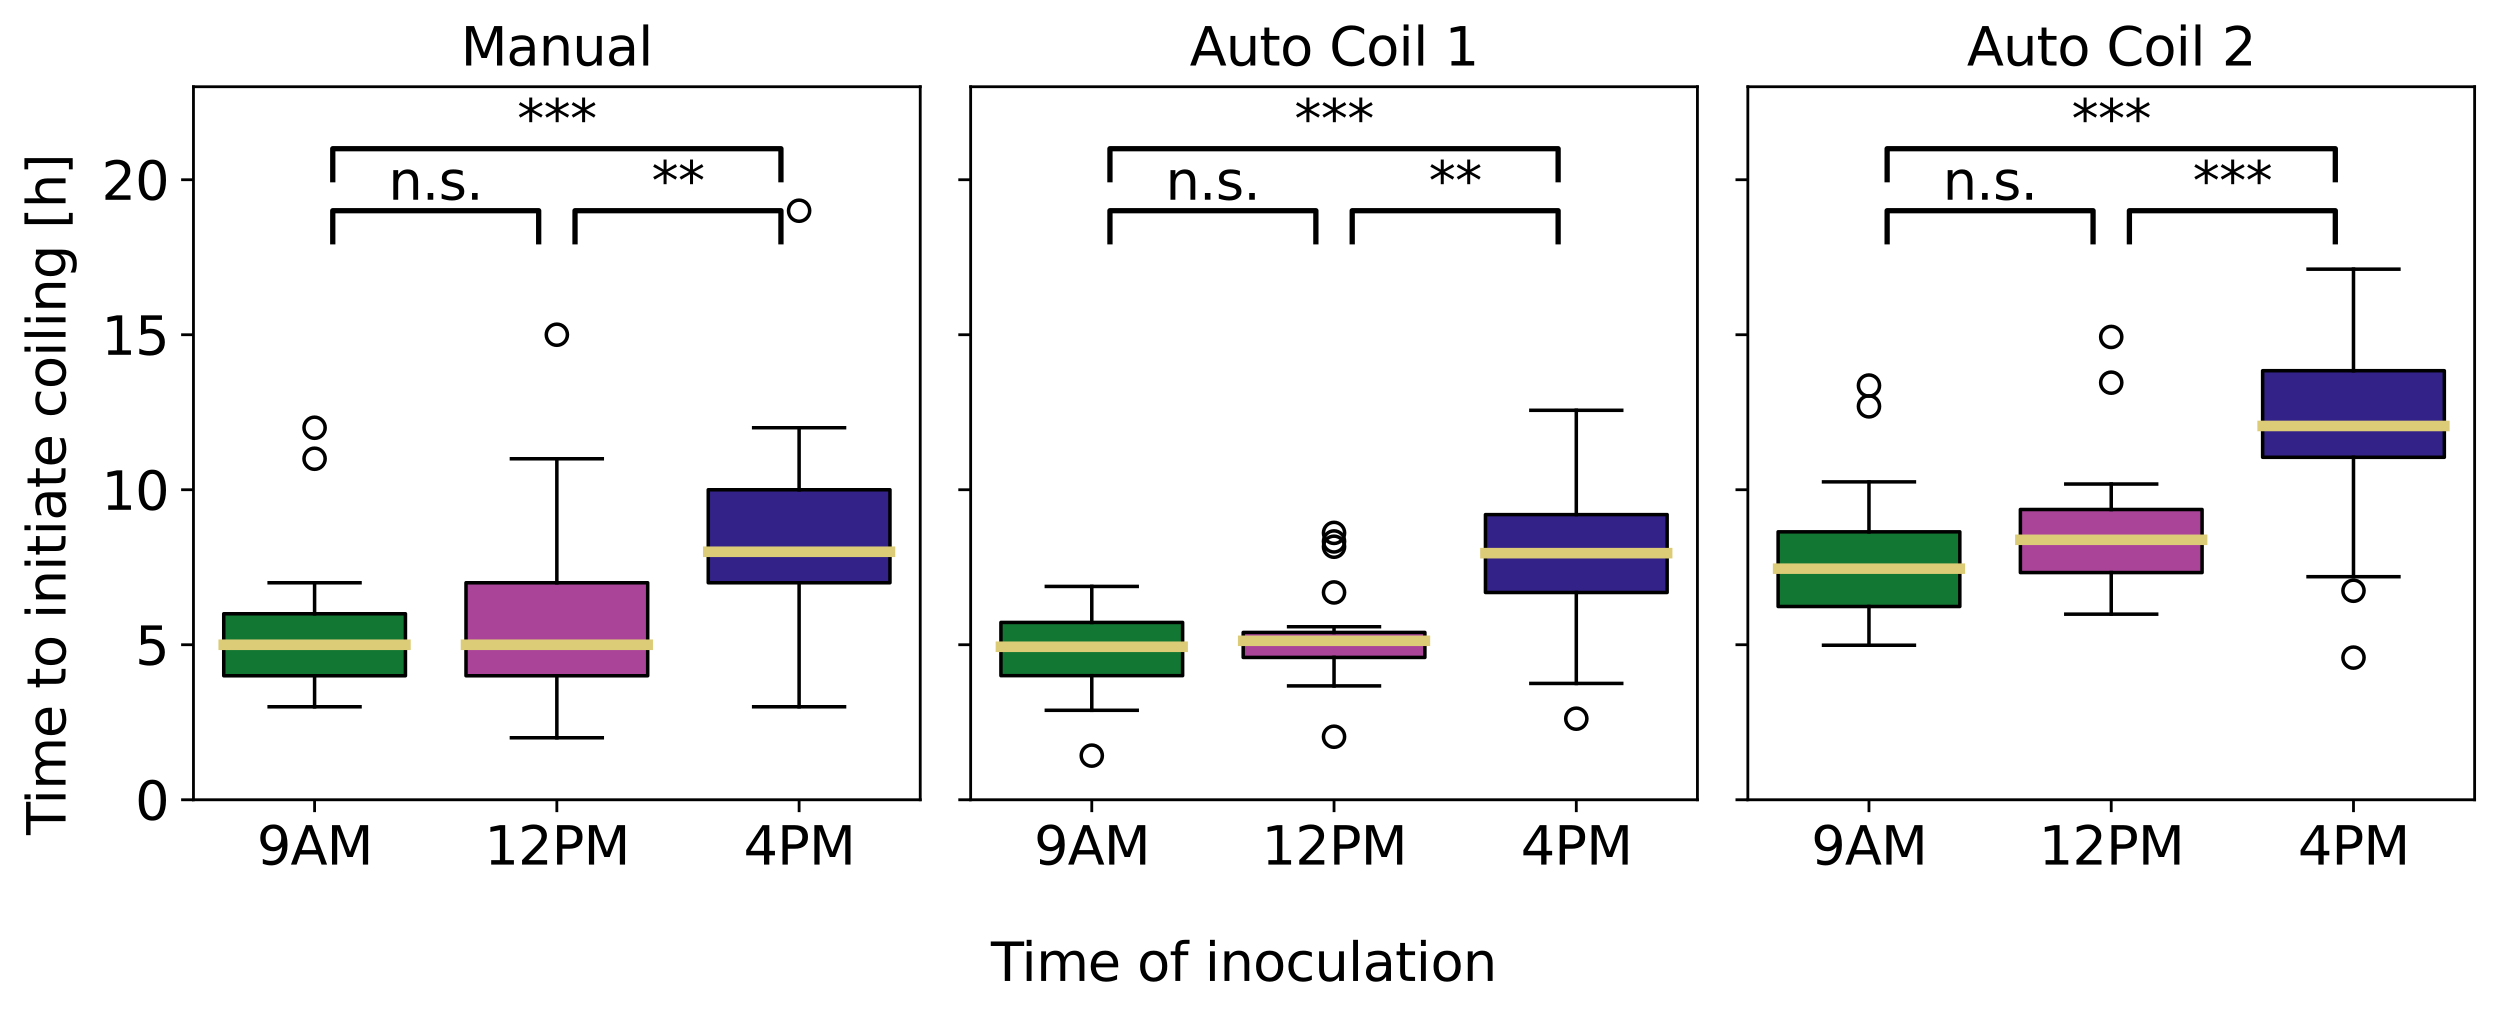 <?xml version="1.0" encoding="utf-8" standalone="no"?>
<!DOCTYPE svg PUBLIC "-//W3C//DTD SVG 1.1//EN"
  "http://www.w3.org/Graphics/SVG/1.1/DTD/svg11.dtd">
<svg xmlns:xlink="http://www.w3.org/1999/xlink" width="709.2pt" height="288.598pt" viewBox="0 0 709.2 288.598" xmlns="http://www.w3.org/2000/svg" version="1.1">
 <defs>
  <style type="text/css">*{stroke-linejoin: round; stroke-linecap: butt}</style>
 </defs>
 <g id="figure_1">
  <g id="patch_1">
   <path d="M 0 288.598 
L 709.2 288.598 
L 709.2 0 
L 0 0 
z
" style="fill: #ffffff"/>
  </g>
  <g id="axes_1">
   <g id="patch_2">
    <path d="M 54.88 226.878 
L 261.053 226.878 
L 261.053 24.598 
L 54.88 24.598 
z
" style="fill: #ffffff"/>
   </g>
   <g id="matplotlib.axis_1">
    <g id="xtick_1">
     <g id="line2d_1">
      <defs>
       <path id="m58167dd948" d="M 0 0 
L 0 3.5 
" style="stroke: #000000; stroke-width: 0.8"/>
      </defs>
      <g>
       <use xlink:href="#m58167dd948" x="89.242" y="226.878" style="stroke: #000000; stroke-width: 0.8"/>
      </g>
     </g>
     <g id="text_1">
      <!-- 9AM -->
      <g transform="translate(72.869 245.275) scale(0.15 -0.15)">
       <defs>
        <path id="DejaVuSans-39" d="M 703 97 
L 703 672 
Q 941 559 1184 500 
Q 1428 441 1663 441 
Q 2288 441 2617 861 
Q 2947 1281 2994 2138 
Q 2813 1869 2534 1725 
Q 2256 1581 1919 1581 
Q 1219 1581 811 2004 
Q 403 2428 403 3163 
Q 403 3881 828 4315 
Q 1253 4750 1959 4750 
Q 2769 4750 3195 4129 
Q 3622 3509 3622 2328 
Q 3622 1225 3098 567 
Q 2575 -91 1691 -91 
Q 1453 -91 1209 -44 
Q 966 3 703 97 
z
M 1959 2075 
Q 2384 2075 2632 2365 
Q 2881 2656 2881 3163 
Q 2881 3666 2632 3958 
Q 2384 4250 1959 4250 
Q 1534 4250 1286 3958 
Q 1038 3666 1038 3163 
Q 1038 2656 1286 2365 
Q 1534 2075 1959 2075 
z
" transform="scale(0.016)"/>
        <path id="DejaVuSans-41" d="M 2188 4044 
L 1331 1722 
L 3047 1722 
L 2188 4044 
z
M 1831 4666 
L 2547 4666 
L 4325 0 
L 3669 0 
L 3244 1197 
L 1141 1197 
L 716 0 
L 50 0 
L 1831 4666 
z
" transform="scale(0.016)"/>
        <path id="DejaVuSans-4d" d="M 628 4666 
L 1569 4666 
L 2759 1491 
L 3956 4666 
L 4897 4666 
L 4897 0 
L 4281 0 
L 4281 4097 
L 3078 897 
L 2444 897 
L 1241 4097 
L 1241 0 
L 628 0 
L 628 4666 
z
" transform="scale(0.016)"/>
       </defs>
       <use xlink:href="#DejaVuSans-39"/>
       <use xlink:href="#DejaVuSans-41" x="63.623"/>
       <use xlink:href="#DejaVuSans-4d" x="132.031"/>
      </g>
     </g>
    </g>
    <g id="xtick_2">
     <g id="line2d_2">
      <g>
       <use xlink:href="#m58167dd948" x="157.967" y="226.878" style="stroke: #000000; stroke-width: 0.8"/>
      </g>
     </g>
     <g id="text_2">
      <!-- 12PM -->
      <g transform="translate(137.43 245.275) scale(0.15 -0.15)">
       <defs>
        <path id="DejaVuSans-31" d="M 794 531 
L 1825 531 
L 1825 4091 
L 703 3866 
L 703 4441 
L 1819 4666 
L 2450 4666 
L 2450 531 
L 3481 531 
L 3481 0 
L 794 0 
L 794 531 
z
" transform="scale(0.016)"/>
        <path id="DejaVuSans-32" d="M 1228 531 
L 3431 531 
L 3431 0 
L 469 0 
L 469 531 
Q 828 903 1448 1529 
Q 2069 2156 2228 2338 
Q 2531 2678 2651 2914 
Q 2772 3150 2772 3378 
Q 2772 3750 2511 3984 
Q 2250 4219 1831 4219 
Q 1534 4219 1204 4116 
Q 875 4013 500 3803 
L 500 4441 
Q 881 4594 1212 4672 
Q 1544 4750 1819 4750 
Q 2544 4750 2975 4387 
Q 3406 4025 3406 3419 
Q 3406 3131 3298 2873 
Q 3191 2616 2906 2266 
Q 2828 2175 2409 1742 
Q 1991 1309 1228 531 
z
" transform="scale(0.016)"/>
        <path id="DejaVuSans-50" d="M 1259 4147 
L 1259 2394 
L 2053 2394 
Q 2494 2394 2734 2622 
Q 2975 2850 2975 3272 
Q 2975 3691 2734 3919 
Q 2494 4147 2053 4147 
L 1259 4147 
z
M 628 4666 
L 2053 4666 
Q 2838 4666 3239 4311 
Q 3641 3956 3641 3272 
Q 3641 2581 3239 2228 
Q 2838 1875 2053 1875 
L 1259 1875 
L 1259 0 
L 628 0 
L 628 4666 
z
" transform="scale(0.016)"/>
       </defs>
       <use xlink:href="#DejaVuSans-31"/>
       <use xlink:href="#DejaVuSans-32" x="63.623"/>
       <use xlink:href="#DejaVuSans-50" x="127.246"/>
       <use xlink:href="#DejaVuSans-4d" x="187.549"/>
      </g>
     </g>
    </g>
    <g id="xtick_3">
     <g id="line2d_3">
      <g>
       <use xlink:href="#m58167dd948" x="226.691" y="226.878" style="stroke: #000000; stroke-width: 0.8"/>
      </g>
     </g>
     <g id="text_3">
      <!-- 4PM -->
      <g transform="translate(210.926 245.275) scale(0.15 -0.15)">
       <defs>
        <path id="DejaVuSans-34" d="M 2419 4116 
L 825 1625 
L 2419 1625 
L 2419 4116 
z
M 2253 4666 
L 3047 4666 
L 3047 1625 
L 3713 1625 
L 3713 1100 
L 3047 1100 
L 3047 0 
L 2419 0 
L 2419 1100 
L 313 1100 
L 313 1709 
L 2253 4666 
z
" transform="scale(0.016)"/>
       </defs>
       <use xlink:href="#DejaVuSans-34"/>
       <use xlink:href="#DejaVuSans-50" x="63.623"/>
       <use xlink:href="#DejaVuSans-4d" x="123.926"/>
      </g>
     </g>
    </g>
   </g>
   <g id="matplotlib.axis_2">
    <g id="ytick_1">
     <g id="line2d_4">
      <defs>
       <path id="m9bc355237e" d="M 0 0 
L -3.5 0 
" style="stroke: #000000; stroke-width: 0.8"/>
      </defs>
      <g>
       <use xlink:href="#m9bc355237e" x="54.88" y="226.878" style="stroke: #000000; stroke-width: 0.8"/>
      </g>
     </g>
     <g id="text_4">
      <!-- 0 -->
      <g transform="translate(38.336 232.576) scale(0.15 -0.15)">
       <defs>
        <path id="DejaVuSans-30" d="M 2034 4250 
Q 1547 4250 1301 3770 
Q 1056 3291 1056 2328 
Q 1056 1369 1301 889 
Q 1547 409 2034 409 
Q 2525 409 2770 889 
Q 3016 1369 3016 2328 
Q 3016 3291 2770 3770 
Q 2525 4250 2034 4250 
z
M 2034 4750 
Q 2819 4750 3233 4129 
Q 3647 3509 3647 2328 
Q 3647 1150 3233 529 
Q 2819 -91 2034 -91 
Q 1250 -91 836 529 
Q 422 1150 422 2328 
Q 422 3509 836 4129 
Q 1250 4750 2034 4750 
z
" transform="scale(0.016)"/>
       </defs>
       <use xlink:href="#DejaVuSans-30"/>
      </g>
     </g>
    </g>
    <g id="ytick_2">
     <g id="line2d_5">
      <g>
       <use xlink:href="#m9bc355237e" x="54.88" y="182.904" style="stroke: #000000; stroke-width: 0.8"/>
      </g>
     </g>
     <g id="text_5">
      <!-- 5 -->
      <g transform="translate(38.336 188.603) scale(0.15 -0.15)">
       <defs>
        <path id="DejaVuSans-35" d="M 691 4666 
L 3169 4666 
L 3169 4134 
L 1269 4134 
L 1269 2991 
Q 1406 3038 1543 3061 
Q 1681 3084 1819 3084 
Q 2600 3084 3056 2656 
Q 3513 2228 3513 1497 
Q 3513 744 3044 326 
Q 2575 -91 1722 -91 
Q 1428 -91 1123 -41 
Q 819 9 494 109 
L 494 744 
Q 775 591 1075 516 
Q 1375 441 1709 441 
Q 2250 441 2565 725 
Q 2881 1009 2881 1497 
Q 2881 1984 2565 2268 
Q 2250 2553 1709 2553 
Q 1456 2553 1204 2497 
Q 953 2441 691 2322 
L 691 4666 
z
" transform="scale(0.016)"/>
       </defs>
       <use xlink:href="#DejaVuSans-35"/>
      </g>
     </g>
    </g>
    <g id="ytick_3">
     <g id="line2d_6">
      <g>
       <use xlink:href="#m9bc355237e" x="54.88" y="138.93" style="stroke: #000000; stroke-width: 0.8"/>
      </g>
     </g>
     <g id="text_6">
      <!-- 10 -->
      <g transform="translate(28.793 144.629) scale(0.15 -0.15)">
       <use xlink:href="#DejaVuSans-31"/>
       <use xlink:href="#DejaVuSans-30" x="63.623"/>
      </g>
     </g>
    </g>
    <g id="ytick_4">
     <g id="line2d_7">
      <g>
       <use xlink:href="#m9bc355237e" x="54.88" y="94.956" style="stroke: #000000; stroke-width: 0.8"/>
      </g>
     </g>
     <g id="text_7">
      <!-- 15 -->
      <g transform="translate(28.793 100.655) scale(0.15 -0.15)">
       <use xlink:href="#DejaVuSans-31"/>
       <use xlink:href="#DejaVuSans-35" x="63.623"/>
      </g>
     </g>
    </g>
    <g id="ytick_5">
     <g id="line2d_8">
      <g>
       <use xlink:href="#m9bc355237e" x="54.88" y="50.982" style="stroke: #000000; stroke-width: 0.8"/>
      </g>
     </g>
     <g id="text_8">
      <!-- 20 -->
      <g transform="translate(28.793 56.681) scale(0.15 -0.15)">
       <use xlink:href="#DejaVuSans-32"/>
       <use xlink:href="#DejaVuSans-30" x="63.623"/>
      </g>
     </g>
    </g>
   </g>
   <g id="patch_3">
    <path d="M 63.471 191.699 
L 115.014 191.699 
L 115.014 174.109 
L 63.471 174.109 
L 63.471 191.699 
z
" clip-path="url(#p68aa6255ae)" style="fill: #117733; stroke: #000000; stroke-linejoin: miter"/>
   </g>
   <g id="line2d_9">
    <path d="M 89.242 191.699 
L 89.242 200.493 
" clip-path="url(#p68aa6255ae)" style="fill: none; stroke: #000000; stroke-linecap: square"/>
   </g>
   <g id="line2d_10">
    <path d="M 89.242 174.109 
L 89.242 165.314 
" clip-path="url(#p68aa6255ae)" style="fill: none; stroke: #000000; stroke-linecap: square"/>
   </g>
   <g id="line2d_11">
    <path d="M 76.356 200.493 
L 102.128 200.493 
" clip-path="url(#p68aa6255ae)" style="fill: none; stroke: #000000; stroke-linecap: square"/>
   </g>
   <g id="line2d_12">
    <path d="M 76.356 165.314 
L 102.128 165.314 
" clip-path="url(#p68aa6255ae)" style="fill: none; stroke: #000000; stroke-linecap: square"/>
   </g>
   <g id="line2d_13">
    <defs>
     <path id="m7b589554c5" d="M 0 3 
C 0.796 3 1.559 2.684 2.121 2.121 
C 2.684 1.559 3 0.796 3 0 
C 3 -0.796 2.684 -1.559 2.121 -2.121 
C 1.559 -2.684 0.796 -3 0 -3 
C -0.796 -3 -1.559 -2.684 -2.121 -2.121 
C -2.684 -1.559 -3 -0.796 -3 0 
C -3 0.796 -2.684 1.559 -2.121 2.121 
C -1.559 2.684 -0.796 3 0 3 
z
" style="stroke: #000000"/>
    </defs>
    <g clip-path="url(#p68aa6255ae)">
     <use xlink:href="#m7b589554c5" x="89.242" y="130.135" style="fill-opacity: 0; stroke: #000000"/>
     <use xlink:href="#m7b589554c5" x="89.242" y="121.34" style="fill-opacity: 0; stroke: #000000"/>
    </g>
   </g>
   <g id="patch_4">
    <path d="M 132.195 191.699 
L 183.738 191.699 
L 183.738 165.314 
L 132.195 165.314 
L 132.195 191.699 
z
" clip-path="url(#p68aa6255ae)" style="fill: #aa4499; stroke: #000000; stroke-linejoin: miter"/>
   </g>
   <g id="line2d_14">
    <path d="M 157.967 191.699 
L 157.967 209.288 
" clip-path="url(#p68aa6255ae)" style="fill: none; stroke: #000000; stroke-linecap: square"/>
   </g>
   <g id="line2d_15">
    <path d="M 157.967 165.314 
L 157.967 130.135 
" clip-path="url(#p68aa6255ae)" style="fill: none; stroke: #000000; stroke-linecap: square"/>
   </g>
   <g id="line2d_16">
    <path d="M 145.081 209.288 
L 170.852 209.288 
" clip-path="url(#p68aa6255ae)" style="fill: none; stroke: #000000; stroke-linecap: square"/>
   </g>
   <g id="line2d_17">
    <path d="M 145.081 130.135 
L 170.852 130.135 
" clip-path="url(#p68aa6255ae)" style="fill: none; stroke: #000000; stroke-linecap: square"/>
   </g>
   <g id="line2d_18">
    <g clip-path="url(#p68aa6255ae)">
     <use xlink:href="#m7b589554c5" x="157.967" y="94.956" style="fill-opacity: 0; stroke: #000000"/>
    </g>
   </g>
   <g id="patch_5">
    <path d="M 200.919 165.314 
L 252.463 165.314 
L 252.463 138.93 
L 200.919 138.93 
L 200.919 165.314 
z
" clip-path="url(#p68aa6255ae)" style="fill: #332288; stroke: #000000; stroke-linejoin: miter"/>
   </g>
   <g id="line2d_19">
    <path d="M 226.691 165.314 
L 226.691 200.493 
" clip-path="url(#p68aa6255ae)" style="fill: none; stroke: #000000; stroke-linecap: square"/>
   </g>
   <g id="line2d_20">
    <path d="M 226.691 138.93 
L 226.691 121.34 
" clip-path="url(#p68aa6255ae)" style="fill: none; stroke: #000000; stroke-linecap: square"/>
   </g>
   <g id="line2d_21">
    <path d="M 213.805 200.493 
L 239.577 200.493 
" clip-path="url(#p68aa6255ae)" style="fill: none; stroke: #000000; stroke-linecap: square"/>
   </g>
   <g id="line2d_22">
    <path d="M 213.805 121.34 
L 239.577 121.34 
" clip-path="url(#p68aa6255ae)" style="fill: none; stroke: #000000; stroke-linecap: square"/>
   </g>
   <g id="line2d_23">
    <g clip-path="url(#p68aa6255ae)">
     <use xlink:href="#m7b589554c5" x="226.691" y="59.777" style="fill-opacity: 0; stroke: #000000"/>
    </g>
   </g>
   <g id="line2d_24">
    <path d="M 94.397 68.572 
L 94.397 59.777 
L 152.812 59.777 
L 152.812 68.572 
" clip-path="url(#p68aa6255ae)" style="fill: none; stroke: #000000; stroke-width: 1.5; stroke-linecap: square"/>
   </g>
   <g id="line2d_25">
    <path d="M 94.397 50.982 
L 94.397 42.187 
L 221.537 42.187 
L 221.537 50.982 
" clip-path="url(#p68aa6255ae)" style="fill: none; stroke: #000000; stroke-width: 1.5; stroke-linecap: square"/>
   </g>
   <g id="line2d_26">
    <path d="M 163.121 68.572 
L 163.121 59.777 
L 221.537 59.777 
L 221.537 68.572 
" clip-path="url(#p68aa6255ae)" style="fill: none; stroke: #000000; stroke-width: 1.5; stroke-linecap: square"/>
   </g>
   <g id="line2d_27">
    <path d="M 63.471 182.904 
L 115.014 182.904 
" clip-path="url(#p68aa6255ae)" style="fill: none; stroke: #ddcc77; stroke-width: 3; stroke-linecap: square"/>
   </g>
   <g id="line2d_28">
    <path d="M 132.195 182.904 
L 183.738 182.904 
" clip-path="url(#p68aa6255ae)" style="fill: none; stroke: #ddcc77; stroke-width: 3; stroke-linecap: square"/>
   </g>
   <g id="line2d_29">
    <path d="M 200.919 156.519 
L 252.463 156.519 
" clip-path="url(#p68aa6255ae)" style="fill: none; stroke: #ddcc77; stroke-width: 3; stroke-linecap: square"/>
   </g>
   <g id="patch_6">
    <path d="M 54.88 226.878 
L 54.88 24.598 
" style="fill: none; stroke: #000000; stroke-width: 0.8; stroke-linejoin: miter; stroke-linecap: square"/>
   </g>
   <g id="patch_7">
    <path d="M 261.053 226.878 
L 261.053 24.598 
" style="fill: none; stroke: #000000; stroke-width: 0.8; stroke-linejoin: miter; stroke-linecap: square"/>
   </g>
   <g id="patch_8">
    <path d="M 54.88 226.878 
L 261.053 226.878 
" style="fill: none; stroke: #000000; stroke-width: 0.8; stroke-linejoin: miter; stroke-linecap: square"/>
   </g>
   <g id="patch_9">
    <path d="M 54.88 24.598 
L 261.053 24.598 
" style="fill: none; stroke: #000000; stroke-width: 0.8; stroke-linejoin: miter; stroke-linecap: square"/>
   </g>
   <g id="text_9">
    <!-- n.s. -->
    <g transform="translate(110.177 56.657) scale(0.15 -0.15)">
     <defs>
      <path id="DejaVuSans-6e" d="M 3513 2113 
L 3513 0 
L 2938 0 
L 2938 2094 
Q 2938 2591 2744 2837 
Q 2550 3084 2163 3084 
Q 1697 3084 1428 2787 
Q 1159 2491 1159 1978 
L 1159 0 
L 581 0 
L 581 3500 
L 1159 3500 
L 1159 2956 
Q 1366 3272 1645 3428 
Q 1925 3584 2291 3584 
Q 2894 3584 3203 3211 
Q 3513 2838 3513 2113 
z
" transform="scale(0.016)"/>
      <path id="DejaVuSans-2e" d="M 684 794 
L 1344 794 
L 1344 0 
L 684 0 
L 684 794 
z
" transform="scale(0.016)"/>
      <path id="DejaVuSans-73" d="M 2834 3397 
L 2834 2853 
Q 2591 2978 2328 3040 
Q 2066 3103 1784 3103 
Q 1356 3103 1142 2972 
Q 928 2841 928 2578 
Q 928 2378 1081 2264 
Q 1234 2150 1697 2047 
L 1894 2003 
Q 2506 1872 2764 1633 
Q 3022 1394 3022 966 
Q 3022 478 2636 193 
Q 2250 -91 1575 -91 
Q 1294 -91 989 -36 
Q 684 19 347 128 
L 347 722 
Q 666 556 975 473 
Q 1284 391 1588 391 
Q 1994 391 2212 530 
Q 2431 669 2431 922 
Q 2431 1156 2273 1281 
Q 2116 1406 1581 1522 
L 1381 1569 
Q 847 1681 609 1914 
Q 372 2147 372 2553 
Q 372 3047 722 3315 
Q 1072 3584 1716 3584 
Q 2034 3584 2315 3537 
Q 2597 3491 2834 3397 
z
" transform="scale(0.016)"/>
     </defs>
     <use xlink:href="#DejaVuSans-6e"/>
     <use xlink:href="#DejaVuSans-2e" x="63.379"/>
     <use xlink:href="#DejaVuSans-73" x="95.166"/>
     <use xlink:href="#DejaVuSans-2e" x="147.266"/>
    </g>
   </g>
   <g id="text_10">
    <!-- *** -->
    <g transform="translate(146.717 39.068) scale(0.15 -0.15)">
     <defs>
      <path id="DejaVuSans-2a" d="M 3009 3897 
L 1888 3291 
L 3009 2681 
L 2828 2375 
L 1778 3009 
L 1778 1831 
L 1422 1831 
L 1422 3009 
L 372 2375 
L 191 2681 
L 1313 3291 
L 191 3897 
L 372 4206 
L 1422 3572 
L 1422 4750 
L 1778 4750 
L 1778 3572 
L 2828 4206 
L 3009 3897 
z
" transform="scale(0.016)"/>
     </defs>
     <use xlink:href="#DejaVuSans-2a"/>
     <use xlink:href="#DejaVuSans-2a" x="50"/>
     <use xlink:href="#DejaVuSans-2a" x="100"/>
    </g>
   </g>
   <g id="text_11">
    <!-- ** -->
    <g transform="translate(184.829 56.657) scale(0.15 -0.15)">
     <use xlink:href="#DejaVuSans-2a"/>
     <use xlink:href="#DejaVuSans-2a" x="50"/>
    </g>
   </g>
   <g id="text_12">
    <!-- Manual -->
    <g transform="translate(130.714 18.598) scale(0.15 -0.15)">
     <defs>
      <path id="DejaVuSans-61" d="M 2194 1759 
Q 1497 1759 1228 1600 
Q 959 1441 959 1056 
Q 959 750 1161 570 
Q 1363 391 1709 391 
Q 2188 391 2477 730 
Q 2766 1069 2766 1631 
L 2766 1759 
L 2194 1759 
z
M 3341 1997 
L 3341 0 
L 2766 0 
L 2766 531 
Q 2569 213 2275 61 
Q 1981 -91 1556 -91 
Q 1019 -91 701 211 
Q 384 513 384 1019 
Q 384 1609 779 1909 
Q 1175 2209 1959 2209 
L 2766 2209 
L 2766 2266 
Q 2766 2663 2505 2880 
Q 2244 3097 1772 3097 
Q 1472 3097 1187 3025 
Q 903 2953 641 2809 
L 641 3341 
Q 956 3463 1253 3523 
Q 1550 3584 1831 3584 
Q 2591 3584 2966 3190 
Q 3341 2797 3341 1997 
z
" transform="scale(0.016)"/>
      <path id="DejaVuSans-75" d="M 544 1381 
L 544 3500 
L 1119 3500 
L 1119 1403 
Q 1119 906 1312 657 
Q 1506 409 1894 409 
Q 2359 409 2629 706 
Q 2900 1003 2900 1516 
L 2900 3500 
L 3475 3500 
L 3475 0 
L 2900 0 
L 2900 538 
Q 2691 219 2414 64 
Q 2138 -91 1772 -91 
Q 1169 -91 856 284 
Q 544 659 544 1381 
z
M 1991 3584 
L 1991 3584 
z
" transform="scale(0.016)"/>
      <path id="DejaVuSans-6c" d="M 603 4863 
L 1178 4863 
L 1178 0 
L 603 0 
L 603 4863 
z
" transform="scale(0.016)"/>
     </defs>
     <use xlink:href="#DejaVuSans-4d"/>
     <use xlink:href="#DejaVuSans-61" x="86.279"/>
     <use xlink:href="#DejaVuSans-6e" x="147.559"/>
     <use xlink:href="#DejaVuSans-75" x="210.938"/>
     <use xlink:href="#DejaVuSans-61" x="274.316"/>
     <use xlink:href="#DejaVuSans-6c" x="335.596"/>
    </g>
   </g>
  </g>
  <g id="axes_2">
   <g id="patch_10">
    <path d="M 275.353 226.878 
L 481.527 226.878 
L 481.527 24.598 
L 275.353 24.598 
z
" style="fill: #ffffff"/>
   </g>
   <g id="matplotlib.axis_3">
    <g id="xtick_4">
     <g id="line2d_30">
      <g>
       <use xlink:href="#m58167dd948" x="309.716" y="226.878" style="stroke: #000000; stroke-width: 0.8"/>
      </g>
     </g>
     <g id="text_13">
      <!-- 9AM -->
      <g transform="translate(293.342 245.275) scale(0.15 -0.15)">
       <use xlink:href="#DejaVuSans-39"/>
       <use xlink:href="#DejaVuSans-41" x="63.623"/>
       <use xlink:href="#DejaVuSans-4d" x="132.031"/>
      </g>
     </g>
    </g>
    <g id="xtick_5">
     <g id="line2d_31">
      <g>
       <use xlink:href="#m58167dd948" x="378.44" y="226.878" style="stroke: #000000; stroke-width: 0.8"/>
      </g>
     </g>
     <g id="text_14">
      <!-- 12PM -->
      <g transform="translate(357.903 245.275) scale(0.15 -0.15)">
       <use xlink:href="#DejaVuSans-31"/>
       <use xlink:href="#DejaVuSans-32" x="63.623"/>
       <use xlink:href="#DejaVuSans-50" x="127.246"/>
       <use xlink:href="#DejaVuSans-4d" x="187.549"/>
      </g>
     </g>
    </g>
    <g id="xtick_6">
     <g id="line2d_32">
      <g>
       <use xlink:href="#m58167dd948" x="447.164" y="226.878" style="stroke: #000000; stroke-width: 0.8"/>
      </g>
     </g>
     <g id="text_15">
      <!-- 4PM -->
      <g transform="translate(431.399 245.275) scale(0.15 -0.15)">
       <use xlink:href="#DejaVuSans-34"/>
       <use xlink:href="#DejaVuSans-50" x="63.623"/>
       <use xlink:href="#DejaVuSans-4d" x="123.926"/>
      </g>
     </g>
    </g>
   </g>
   <g id="matplotlib.axis_4">
    <g id="ytick_6">
     <g id="line2d_33">
      <g>
       <use xlink:href="#m9bc355237e" x="275.353" y="226.878" style="stroke: #000000; stroke-width: 0.8"/>
      </g>
     </g>
    </g>
    <g id="ytick_7">
     <g id="line2d_34">
      <g>
       <use xlink:href="#m9bc355237e" x="275.353" y="182.904" style="stroke: #000000; stroke-width: 0.8"/>
      </g>
     </g>
    </g>
    <g id="ytick_8">
     <g id="line2d_35">
      <g>
       <use xlink:href="#m9bc355237e" x="275.353" y="138.93" style="stroke: #000000; stroke-width: 0.8"/>
      </g>
     </g>
    </g>
    <g id="ytick_9">
     <g id="line2d_36">
      <g>
       <use xlink:href="#m9bc355237e" x="275.353" y="94.956" style="stroke: #000000; stroke-width: 0.8"/>
      </g>
     </g>
    </g>
    <g id="ytick_10">
     <g id="line2d_37">
      <g>
       <use xlink:href="#m9bc355237e" x="275.353" y="50.982" style="stroke: #000000; stroke-width: 0.8"/>
      </g>
     </g>
    </g>
   </g>
   <g id="patch_11">
    <path d="M 283.944 191.673 
L 335.487 191.673 
L 335.487 176.566 
L 283.944 176.566 
L 283.944 191.673 
z
" clip-path="url(#p715af584da)" style="fill: #117733; stroke: #000000; stroke-linejoin: miter"/>
   </g>
   <g id="line2d_38">
    <path d="M 309.716 191.673 
L 309.716 201.493 
" clip-path="url(#p715af584da)" style="fill: none; stroke: #000000; stroke-linecap: square"/>
   </g>
   <g id="line2d_39">
    <path d="M 309.716 176.566 
L 309.716 166.362 
" clip-path="url(#p715af584da)" style="fill: none; stroke: #000000; stroke-linecap: square"/>
   </g>
   <g id="line2d_40">
    <path d="M 296.83 201.493 
L 322.601 201.493 
" clip-path="url(#p715af584da)" style="fill: none; stroke: #000000; stroke-linecap: square"/>
   </g>
   <g id="line2d_41">
    <path d="M 296.83 166.362 
L 322.601 166.362 
" clip-path="url(#p715af584da)" style="fill: none; stroke: #000000; stroke-linecap: square"/>
   </g>
   <g id="line2d_42">
    <g clip-path="url(#p715af584da)">
     <use xlink:href="#m7b589554c5" x="309.716" y="214.358" style="fill-opacity: 0; stroke: #000000"/>
    </g>
   </g>
   <g id="patch_12">
    <path d="M 352.668 186.505 
L 404.212 186.505 
L 404.212 179.411 
L 352.668 179.411 
L 352.668 186.505 
z
" clip-path="url(#p715af584da)" style="fill: #aa4499; stroke: #000000; stroke-linejoin: miter"/>
   </g>
   <g id="line2d_43">
    <path d="M 378.44 186.505 
L 378.44 194.571 
" clip-path="url(#p715af584da)" style="fill: none; stroke: #000000; stroke-linecap: square"/>
   </g>
   <g id="line2d_44">
    <path d="M 378.44 179.411 
L 378.44 177.792 
" clip-path="url(#p715af584da)" style="fill: none; stroke: #000000; stroke-linecap: square"/>
   </g>
   <g id="line2d_45">
    <path d="M 365.554 194.571 
L 391.326 194.571 
" clip-path="url(#p715af584da)" style="fill: none; stroke: #000000; stroke-linecap: square"/>
   </g>
   <g id="line2d_46">
    <path d="M 365.554 177.792 
L 391.326 177.792 
" clip-path="url(#p715af584da)" style="fill: none; stroke: #000000; stroke-linecap: square"/>
   </g>
   <g id="line2d_47">
    <g clip-path="url(#p715af584da)">
     <use xlink:href="#m7b589554c5" x="378.44" y="208.995" style="fill-opacity: 0; stroke: #000000"/>
     <use xlink:href="#m7b589554c5" x="378.44" y="151.169" style="fill-opacity: 0; stroke: #000000"/>
     <use xlink:href="#m7b589554c5" x="378.44" y="153.593" style="fill-opacity: 0; stroke: #000000"/>
     <use xlink:href="#m7b589554c5" x="378.44" y="155.094" style="fill-opacity: 0; stroke: #000000"/>
     <use xlink:href="#m7b589554c5" x="378.44" y="168.061" style="fill-opacity: 0; stroke: #000000"/>
    </g>
   </g>
   <g id="patch_13">
    <path d="M 421.393 168.073 
L 472.936 168.073 
L 472.936 145.981 
L 421.393 145.981 
L 421.393 168.073 
z
" clip-path="url(#p715af584da)" style="fill: #332288; stroke: #000000; stroke-linejoin: miter"/>
   </g>
   <g id="line2d_48">
    <path d="M 447.164 168.073 
L 447.164 193.883 
" clip-path="url(#p715af584da)" style="fill: none; stroke: #000000; stroke-linecap: square"/>
   </g>
   <g id="line2d_49">
    <path d="M 447.164 145.981 
L 447.164 116.395 
" clip-path="url(#p715af584da)" style="fill: none; stroke: #000000; stroke-linecap: square"/>
   </g>
   <g id="line2d_50">
    <path d="M 434.279 193.883 
L 460.05 193.883 
" clip-path="url(#p715af584da)" style="fill: none; stroke: #000000; stroke-linecap: square"/>
   </g>
   <g id="line2d_51">
    <path d="M 434.279 116.395 
L 460.05 116.395 
" clip-path="url(#p715af584da)" style="fill: none; stroke: #000000; stroke-linecap: square"/>
   </g>
   <g id="line2d_52">
    <g clip-path="url(#p715af584da)">
     <use xlink:href="#m7b589554c5" x="447.164" y="203.875" style="fill-opacity: 0; stroke: #000000"/>
    </g>
   </g>
   <g id="line2d_53">
    <path d="M 314.87 68.572 
L 314.87 59.777 
L 373.286 59.777 
L 373.286 68.572 
" clip-path="url(#p715af584da)" style="fill: none; stroke: #000000; stroke-width: 1.5; stroke-linecap: square"/>
   </g>
   <g id="line2d_54">
    <path d="M 314.87 50.982 
L 314.87 42.187 
L 442.01 42.187 
L 442.01 50.982 
" clip-path="url(#p715af584da)" style="fill: none; stroke: #000000; stroke-width: 1.5; stroke-linecap: square"/>
   </g>
   <g id="line2d_55">
    <path d="M 383.594 68.572 
L 383.594 59.777 
L 442.01 59.777 
L 442.01 68.572 
" clip-path="url(#p715af584da)" style="fill: none; stroke: #000000; stroke-width: 1.5; stroke-linecap: square"/>
   </g>
   <g id="line2d_56">
    <path d="M 283.944 183.479 
L 335.487 183.479 
" clip-path="url(#p715af584da)" style="fill: none; stroke: #ddcc77; stroke-width: 3; stroke-linecap: square"/>
   </g>
   <g id="line2d_57">
    <path d="M 352.668 181.779 
L 404.212 181.779 
" clip-path="url(#p715af584da)" style="fill: none; stroke: #ddcc77; stroke-width: 3; stroke-linecap: square"/>
   </g>
   <g id="line2d_58">
    <path d="M 421.393 156.921 
L 472.936 156.921 
" clip-path="url(#p715af584da)" style="fill: none; stroke: #ddcc77; stroke-width: 3; stroke-linecap: square"/>
   </g>
   <g id="patch_14">
    <path d="M 275.353 226.878 
L 275.353 24.598 
" style="fill: none; stroke: #000000; stroke-width: 0.8; stroke-linejoin: miter; stroke-linecap: square"/>
   </g>
   <g id="patch_15">
    <path d="M 481.527 226.878 
L 481.527 24.598 
" style="fill: none; stroke: #000000; stroke-width: 0.8; stroke-linejoin: miter; stroke-linecap: square"/>
   </g>
   <g id="patch_16">
    <path d="M 275.353 226.878 
L 481.527 226.878 
" style="fill: none; stroke: #000000; stroke-width: 0.8; stroke-linejoin: miter; stroke-linecap: square"/>
   </g>
   <g id="patch_17">
    <path d="M 275.353 24.598 
L 481.527 24.598 
" style="fill: none; stroke: #000000; stroke-width: 0.8; stroke-linejoin: miter; stroke-linecap: square"/>
   </g>
   <g id="text_16">
    <!-- n.s. -->
    <g transform="translate(330.65 56.657) scale(0.15 -0.15)">
     <use xlink:href="#DejaVuSans-6e"/>
     <use xlink:href="#DejaVuSans-2e" x="63.379"/>
     <use xlink:href="#DejaVuSans-73" x="95.166"/>
     <use xlink:href="#DejaVuSans-2e" x="147.266"/>
    </g>
   </g>
   <g id="text_17">
    <!-- *** -->
    <g transform="translate(367.19 39.068) scale(0.15 -0.15)">
     <use xlink:href="#DejaVuSans-2a"/>
     <use xlink:href="#DejaVuSans-2a" x="50"/>
     <use xlink:href="#DejaVuSans-2a" x="100"/>
    </g>
   </g>
   <g id="text_18">
    <!-- ** -->
    <g transform="translate(405.302 56.657) scale(0.15 -0.15)">
     <use xlink:href="#DejaVuSans-2a"/>
     <use xlink:href="#DejaVuSans-2a" x="50"/>
    </g>
   </g>
   <g id="text_19">
    <!-- Auto Coil 1 -->
    <g transform="translate(337.495 18.598) scale(0.15 -0.15)">
     <defs>
      <path id="DejaVuSans-74" d="M 1172 4494 
L 1172 3500 
L 2356 3500 
L 2356 3053 
L 1172 3053 
L 1172 1153 
Q 1172 725 1289 603 
Q 1406 481 1766 481 
L 2356 481 
L 2356 0 
L 1766 0 
Q 1100 0 847 248 
Q 594 497 594 1153 
L 594 3053 
L 172 3053 
L 172 3500 
L 594 3500 
L 594 4494 
L 1172 4494 
z
" transform="scale(0.016)"/>
      <path id="DejaVuSans-6f" d="M 1959 3097 
Q 1497 3097 1228 2736 
Q 959 2375 959 1747 
Q 959 1119 1226 758 
Q 1494 397 1959 397 
Q 2419 397 2687 759 
Q 2956 1122 2956 1747 
Q 2956 2369 2687 2733 
Q 2419 3097 1959 3097 
z
M 1959 3584 
Q 2709 3584 3137 3096 
Q 3566 2609 3566 1747 
Q 3566 888 3137 398 
Q 2709 -91 1959 -91 
Q 1206 -91 779 398 
Q 353 888 353 1747 
Q 353 2609 779 3096 
Q 1206 3584 1959 3584 
z
" transform="scale(0.016)"/>
      <path id="DejaVuSans-20" transform="scale(0.016)"/>
      <path id="DejaVuSans-43" d="M 4122 4306 
L 4122 3641 
Q 3803 3938 3442 4084 
Q 3081 4231 2675 4231 
Q 1875 4231 1450 3742 
Q 1025 3253 1025 2328 
Q 1025 1406 1450 917 
Q 1875 428 2675 428 
Q 3081 428 3442 575 
Q 3803 722 4122 1019 
L 4122 359 
Q 3791 134 3420 21 
Q 3050 -91 2638 -91 
Q 1578 -91 968 557 
Q 359 1206 359 2328 
Q 359 3453 968 4101 
Q 1578 4750 2638 4750 
Q 3056 4750 3426 4639 
Q 3797 4528 4122 4306 
z
" transform="scale(0.016)"/>
      <path id="DejaVuSans-69" d="M 603 3500 
L 1178 3500 
L 1178 0 
L 603 0 
L 603 3500 
z
M 603 4863 
L 1178 4863 
L 1178 4134 
L 603 4134 
L 603 4863 
z
" transform="scale(0.016)"/>
     </defs>
     <use xlink:href="#DejaVuSans-41"/>
     <use xlink:href="#DejaVuSans-75" x="68.408"/>
     <use xlink:href="#DejaVuSans-74" x="131.787"/>
     <use xlink:href="#DejaVuSans-6f" x="170.996"/>
     <use xlink:href="#DejaVuSans-20" x="232.178"/>
     <use xlink:href="#DejaVuSans-43" x="263.965"/>
     <use xlink:href="#DejaVuSans-6f" x="333.789"/>
     <use xlink:href="#DejaVuSans-69" x="394.971"/>
     <use xlink:href="#DejaVuSans-6c" x="422.754"/>
     <use xlink:href="#DejaVuSans-20" x="450.537"/>
     <use xlink:href="#DejaVuSans-31" x="482.324"/>
    </g>
   </g>
  </g>
  <g id="axes_3">
   <g id="patch_18">
    <path d="M 495.827 226.878 
L 702 226.878 
L 702 24.598 
L 495.827 24.598 
z
" style="fill: #ffffff"/>
   </g>
   <g id="matplotlib.axis_5">
    <g id="xtick_7">
     <g id="line2d_59">
      <g>
       <use xlink:href="#m58167dd948" x="530.189" y="226.878" style="stroke: #000000; stroke-width: 0.8"/>
      </g>
     </g>
     <g id="text_20">
      <!-- 9AM -->
      <g transform="translate(513.815 245.275) scale(0.15 -0.15)">
       <use xlink:href="#DejaVuSans-39"/>
       <use xlink:href="#DejaVuSans-41" x="63.623"/>
       <use xlink:href="#DejaVuSans-4d" x="132.031"/>
      </g>
     </g>
    </g>
    <g id="xtick_8">
     <g id="line2d_60">
      <g>
       <use xlink:href="#m58167dd948" x="598.913" y="226.878" style="stroke: #000000; stroke-width: 0.8"/>
      </g>
     </g>
     <g id="text_21">
      <!-- 12PM -->
      <g transform="translate(578.376 245.275) scale(0.15 -0.15)">
       <use xlink:href="#DejaVuSans-31"/>
       <use xlink:href="#DejaVuSans-32" x="63.623"/>
       <use xlink:href="#DejaVuSans-50" x="127.246"/>
       <use xlink:href="#DejaVuSans-4d" x="187.549"/>
      </g>
     </g>
    </g>
    <g id="xtick_9">
     <g id="line2d_61">
      <g>
       <use xlink:href="#m58167dd948" x="667.638" y="226.878" style="stroke: #000000; stroke-width: 0.8"/>
      </g>
     </g>
     <g id="text_22">
      <!-- 4PM -->
      <g transform="translate(651.873 245.275) scale(0.15 -0.15)">
       <use xlink:href="#DejaVuSans-34"/>
       <use xlink:href="#DejaVuSans-50" x="63.623"/>
       <use xlink:href="#DejaVuSans-4d" x="123.926"/>
      </g>
     </g>
    </g>
   </g>
   <g id="matplotlib.axis_6">
    <g id="ytick_11">
     <g id="line2d_62">
      <g>
       <use xlink:href="#m9bc355237e" x="495.827" y="226.878" style="stroke: #000000; stroke-width: 0.8"/>
      </g>
     </g>
    </g>
    <g id="ytick_12">
     <g id="line2d_63">
      <g>
       <use xlink:href="#m9bc355237e" x="495.827" y="182.904" style="stroke: #000000; stroke-width: 0.8"/>
      </g>
     </g>
    </g>
    <g id="ytick_13">
     <g id="line2d_64">
      <g>
       <use xlink:href="#m9bc355237e" x="495.827" y="138.93" style="stroke: #000000; stroke-width: 0.8"/>
      </g>
     </g>
    </g>
    <g id="ytick_14">
     <g id="line2d_65">
      <g>
       <use xlink:href="#m9bc355237e" x="495.827" y="94.956" style="stroke: #000000; stroke-width: 0.8"/>
      </g>
     </g>
    </g>
    <g id="ytick_15">
     <g id="line2d_66">
      <g>
       <use xlink:href="#m9bc355237e" x="495.827" y="50.982" style="stroke: #000000; stroke-width: 0.8"/>
      </g>
     </g>
    </g>
   </g>
   <g id="patch_19">
    <path d="M 504.417 172.053 
L 555.961 172.053 
L 555.961 150.863 
L 504.417 150.863 
L 504.417 172.053 
z
" clip-path="url(#pdbfda39d55)" style="fill: #117733; stroke: #000000; stroke-linejoin: miter"/>
   </g>
   <g id="line2d_67">
    <path d="M 530.189 172.053 
L 530.189 183.033 
" clip-path="url(#pdbfda39d55)" style="fill: none; stroke: #000000; stroke-linecap: square"/>
   </g>
   <g id="line2d_68">
    <path d="M 530.189 150.863 
L 530.189 136.695 
" clip-path="url(#pdbfda39d55)" style="fill: none; stroke: #000000; stroke-linecap: square"/>
   </g>
   <g id="line2d_69">
    <path d="M 517.303 183.033 
L 543.075 183.033 
" clip-path="url(#pdbfda39d55)" style="fill: none; stroke: #000000; stroke-linecap: square"/>
   </g>
   <g id="line2d_70">
    <path d="M 517.303 136.695 
L 543.075 136.695 
" clip-path="url(#pdbfda39d55)" style="fill: none; stroke: #000000; stroke-linecap: square"/>
   </g>
   <g id="line2d_71">
    <g clip-path="url(#pdbfda39d55)">
     <use xlink:href="#m7b589554c5" x="530.189" y="115.278" style="fill-opacity: 0; stroke: #000000"/>
     <use xlink:href="#m7b589554c5" x="530.189" y="109.371" style="fill-opacity: 0; stroke: #000000"/>
    </g>
   </g>
   <g id="patch_20">
    <path d="M 573.142 162.429 
L 624.685 162.429 
L 624.685 144.531 
L 573.142 144.531 
L 573.142 162.429 
z
" clip-path="url(#pdbfda39d55)" style="fill: #aa4499; stroke: #000000; stroke-linejoin: miter"/>
   </g>
   <g id="line2d_72">
    <path d="M 598.913 162.429 
L 598.913 174.232 
" clip-path="url(#pdbfda39d55)" style="fill: none; stroke: #000000; stroke-linecap: square"/>
   </g>
   <g id="line2d_73">
    <path d="M 598.913 144.531 
L 598.913 137.308 
" clip-path="url(#pdbfda39d55)" style="fill: none; stroke: #000000; stroke-linecap: square"/>
   </g>
   <g id="line2d_74">
    <path d="M 586.028 174.232 
L 611.799 174.232 
" clip-path="url(#pdbfda39d55)" style="fill: none; stroke: #000000; stroke-linecap: square"/>
   </g>
   <g id="line2d_75">
    <path d="M 586.028 137.308 
L 611.799 137.308 
" clip-path="url(#pdbfda39d55)" style="fill: none; stroke: #000000; stroke-linecap: square"/>
   </g>
   <g id="line2d_76">
    <g clip-path="url(#pdbfda39d55)">
     <use xlink:href="#m7b589554c5" x="598.913" y="108.552" style="fill-opacity: 0; stroke: #000000"/>
     <use xlink:href="#m7b589554c5" x="598.913" y="95.586" style="fill-opacity: 0; stroke: #000000"/>
    </g>
   </g>
   <g id="patch_21">
    <path d="M 641.866 129.724 
L 693.409 129.724 
L 693.409 105.168 
L 641.866 105.168 
L 641.866 129.724 
z
" clip-path="url(#pdbfda39d55)" style="fill: #332288; stroke: #000000; stroke-linejoin: miter"/>
   </g>
   <g id="line2d_77">
    <path d="M 667.638 129.724 
L 667.638 163.591 
" clip-path="url(#pdbfda39d55)" style="fill: none; stroke: #000000; stroke-linecap: square"/>
   </g>
   <g id="line2d_78">
    <path d="M 667.638 105.168 
L 667.638 76.355 
" clip-path="url(#pdbfda39d55)" style="fill: none; stroke: #000000; stroke-linecap: square"/>
   </g>
   <g id="line2d_79">
    <path d="M 654.752 163.591 
L 680.524 163.591 
" clip-path="url(#pdbfda39d55)" style="fill: none; stroke: #000000; stroke-linecap: square"/>
   </g>
   <g id="line2d_80">
    <path d="M 654.752 76.355 
L 680.524 76.355 
" clip-path="url(#pdbfda39d55)" style="fill: none; stroke: #000000; stroke-linecap: square"/>
   </g>
   <g id="line2d_81">
    <g clip-path="url(#pdbfda39d55)">
     <use xlink:href="#m7b589554c5" x="667.638" y="167.586" style="fill-opacity: 0; stroke: #000000"/>
     <use xlink:href="#m7b589554c5" x="667.638" y="186.551" style="fill-opacity: 0; stroke: #000000"/>
    </g>
   </g>
   <g id="line2d_82">
    <path d="M 535.343 68.572 
L 535.343 59.777 
L 593.759 59.777 
L 593.759 68.572 
" clip-path="url(#pdbfda39d55)" style="fill: none; stroke: #000000; stroke-width: 1.5; stroke-linecap: square"/>
   </g>
   <g id="line2d_83">
    <path d="M 535.343 50.982 
L 535.343 42.187 
L 662.483 42.187 
L 662.483 50.982 
" clip-path="url(#pdbfda39d55)" style="fill: none; stroke: #000000; stroke-width: 1.5; stroke-linecap: square"/>
   </g>
   <g id="line2d_84">
    <path d="M 604.068 68.572 
L 604.068 59.777 
L 662.483 59.777 
L 662.483 68.572 
" clip-path="url(#pdbfda39d55)" style="fill: none; stroke: #000000; stroke-width: 1.5; stroke-linecap: square"/>
   </g>
   <g id="line2d_85">
    <path d="M 504.417 161.321 
L 555.961 161.321 
" clip-path="url(#pdbfda39d55)" style="fill: none; stroke: #ddcc77; stroke-width: 3; stroke-linecap: square"/>
   </g>
   <g id="line2d_86">
    <path d="M 573.142 153.133 
L 624.685 153.133 
" clip-path="url(#pdbfda39d55)" style="fill: none; stroke: #ddcc77; stroke-width: 3; stroke-linecap: square"/>
   </g>
   <g id="line2d_87">
    <path d="M 641.866 120.839 
L 693.409 120.839 
" clip-path="url(#pdbfda39d55)" style="fill: none; stroke: #ddcc77; stroke-width: 3; stroke-linecap: square"/>
   </g>
   <g id="patch_22">
    <path d="M 495.827 226.878 
L 495.827 24.598 
" style="fill: none; stroke: #000000; stroke-width: 0.8; stroke-linejoin: miter; stroke-linecap: square"/>
   </g>
   <g id="patch_23">
    <path d="M 702 226.878 
L 702 24.598 
" style="fill: none; stroke: #000000; stroke-width: 0.8; stroke-linejoin: miter; stroke-linecap: square"/>
   </g>
   <g id="patch_24">
    <path d="M 495.827 226.878 
L 702 226.878 
" style="fill: none; stroke: #000000; stroke-width: 0.8; stroke-linejoin: miter; stroke-linecap: square"/>
   </g>
   <g id="patch_25">
    <path d="M 495.827 24.598 
L 702 24.598 
" style="fill: none; stroke: #000000; stroke-width: 0.8; stroke-linejoin: miter; stroke-linecap: square"/>
   </g>
   <g id="text_23">
    <!-- n.s. -->
    <g transform="translate(551.124 56.657) scale(0.15 -0.15)">
     <use xlink:href="#DejaVuSans-6e"/>
     <use xlink:href="#DejaVuSans-2e" x="63.379"/>
     <use xlink:href="#DejaVuSans-73" x="95.166"/>
     <use xlink:href="#DejaVuSans-2e" x="147.266"/>
    </g>
   </g>
   <g id="text_24">
    <!-- *** -->
    <g transform="translate(587.663 39.068) scale(0.15 -0.15)">
     <use xlink:href="#DejaVuSans-2a"/>
     <use xlink:href="#DejaVuSans-2a" x="50"/>
     <use xlink:href="#DejaVuSans-2a" x="100"/>
    </g>
   </g>
   <g id="text_25">
    <!-- *** -->
    <g transform="translate(622.026 56.657) scale(0.15 -0.15)">
     <use xlink:href="#DejaVuSans-2a"/>
     <use xlink:href="#DejaVuSans-2a" x="50"/>
     <use xlink:href="#DejaVuSans-2a" x="100"/>
    </g>
   </g>
   <g id="text_26">
    <!-- Auto Coil 2 -->
    <g transform="translate(557.968 18.598) scale(0.15 -0.15)">
     <use xlink:href="#DejaVuSans-41"/>
     <use xlink:href="#DejaVuSans-75" x="68.408"/>
     <use xlink:href="#DejaVuSans-74" x="131.787"/>
     <use xlink:href="#DejaVuSans-6f" x="170.996"/>
     <use xlink:href="#DejaVuSans-20" x="232.178"/>
     <use xlink:href="#DejaVuSans-43" x="263.965"/>
     <use xlink:href="#DejaVuSans-6f" x="333.789"/>
     <use xlink:href="#DejaVuSans-69" x="394.971"/>
     <use xlink:href="#DejaVuSans-6c" x="422.754"/>
     <use xlink:href="#DejaVuSans-20" x="450.537"/>
     <use xlink:href="#DejaVuSans-32" x="482.324"/>
    </g>
   </g>
  </g>
  <g id="text_27">
   <!-- Time to initiate coiling [h] -->
   <g transform="translate(18.598 236.871) rotate(-90) scale(0.15 -0.15)">
    <defs>
     <path id="DejaVuSans-54" d="M -19 4666 
L 3928 4666 
L 3928 4134 
L 2272 4134 
L 2272 0 
L 1638 0 
L 1638 4134 
L -19 4134 
L -19 4666 
z
" transform="scale(0.016)"/>
     <path id="DejaVuSans-6d" d="M 3328 2828 
Q 3544 3216 3844 3400 
Q 4144 3584 4550 3584 
Q 5097 3584 5394 3201 
Q 5691 2819 5691 2113 
L 5691 0 
L 5113 0 
L 5113 2094 
Q 5113 2597 4934 2840 
Q 4756 3084 4391 3084 
Q 3944 3084 3684 2787 
Q 3425 2491 3425 1978 
L 3425 0 
L 2847 0 
L 2847 2094 
Q 2847 2600 2669 2842 
Q 2491 3084 2119 3084 
Q 1678 3084 1418 2786 
Q 1159 2488 1159 1978 
L 1159 0 
L 581 0 
L 581 3500 
L 1159 3500 
L 1159 2956 
Q 1356 3278 1631 3431 
Q 1906 3584 2284 3584 
Q 2666 3584 2933 3390 
Q 3200 3197 3328 2828 
z
" transform="scale(0.016)"/>
     <path id="DejaVuSans-65" d="M 3597 1894 
L 3597 1613 
L 953 1613 
Q 991 1019 1311 708 
Q 1631 397 2203 397 
Q 2534 397 2845 478 
Q 3156 559 3463 722 
L 3463 178 
Q 3153 47 2828 -22 
Q 2503 -91 2169 -91 
Q 1331 -91 842 396 
Q 353 884 353 1716 
Q 353 2575 817 3079 
Q 1281 3584 2069 3584 
Q 2775 3584 3186 3129 
Q 3597 2675 3597 1894 
z
M 3022 2063 
Q 3016 2534 2758 2815 
Q 2500 3097 2075 3097 
Q 1594 3097 1305 2825 
Q 1016 2553 972 2059 
L 3022 2063 
z
" transform="scale(0.016)"/>
     <path id="DejaVuSans-63" d="M 3122 3366 
L 3122 2828 
Q 2878 2963 2633 3030 
Q 2388 3097 2138 3097 
Q 1578 3097 1268 2742 
Q 959 2388 959 1747 
Q 959 1106 1268 751 
Q 1578 397 2138 397 
Q 2388 397 2633 464 
Q 2878 531 3122 666 
L 3122 134 
Q 2881 22 2623 -34 
Q 2366 -91 2075 -91 
Q 1284 -91 818 406 
Q 353 903 353 1747 
Q 353 2603 823 3093 
Q 1294 3584 2113 3584 
Q 2378 3584 2631 3529 
Q 2884 3475 3122 3366 
z
" transform="scale(0.016)"/>
     <path id="DejaVuSans-67" d="M 2906 1791 
Q 2906 2416 2648 2759 
Q 2391 3103 1925 3103 
Q 1463 3103 1205 2759 
Q 947 2416 947 1791 
Q 947 1169 1205 825 
Q 1463 481 1925 481 
Q 2391 481 2648 825 
Q 2906 1169 2906 1791 
z
M 3481 434 
Q 3481 -459 3084 -895 
Q 2688 -1331 1869 -1331 
Q 1566 -1331 1297 -1286 
Q 1028 -1241 775 -1147 
L 775 -588 
Q 1028 -725 1275 -790 
Q 1522 -856 1778 -856 
Q 2344 -856 2625 -561 
Q 2906 -266 2906 331 
L 2906 616 
Q 2728 306 2450 153 
Q 2172 0 1784 0 
Q 1141 0 747 490 
Q 353 981 353 1791 
Q 353 2603 747 3093 
Q 1141 3584 1784 3584 
Q 2172 3584 2450 3431 
Q 2728 3278 2906 2969 
L 2906 3500 
L 3481 3500 
L 3481 434 
z
" transform="scale(0.016)"/>
     <path id="DejaVuSans-5b" d="M 550 4863 
L 1875 4863 
L 1875 4416 
L 1125 4416 
L 1125 -397 
L 1875 -397 
L 1875 -844 
L 550 -844 
L 550 4863 
z
" transform="scale(0.016)"/>
     <path id="DejaVuSans-68" d="M 3513 2113 
L 3513 0 
L 2938 0 
L 2938 2094 
Q 2938 2591 2744 2837 
Q 2550 3084 2163 3084 
Q 1697 3084 1428 2787 
Q 1159 2491 1159 1978 
L 1159 0 
L 581 0 
L 581 4863 
L 1159 4863 
L 1159 2956 
Q 1366 3272 1645 3428 
Q 1925 3584 2291 3584 
Q 2894 3584 3203 3211 
Q 3513 2838 3513 2113 
z
" transform="scale(0.016)"/>
     <path id="DejaVuSans-5d" d="M 1947 4863 
L 1947 -844 
L 622 -844 
L 622 -397 
L 1369 -397 
L 1369 4416 
L 622 4416 
L 622 4863 
L 1947 4863 
z
" transform="scale(0.016)"/>
    </defs>
    <use xlink:href="#DejaVuSans-54"/>
    <use xlink:href="#DejaVuSans-69" x="57.959"/>
    <use xlink:href="#DejaVuSans-6d" x="85.742"/>
    <use xlink:href="#DejaVuSans-65" x="183.154"/>
    <use xlink:href="#DejaVuSans-20" x="244.678"/>
    <use xlink:href="#DejaVuSans-74" x="276.465"/>
    <use xlink:href="#DejaVuSans-6f" x="315.674"/>
    <use xlink:href="#DejaVuSans-20" x="376.855"/>
    <use xlink:href="#DejaVuSans-69" x="408.643"/>
    <use xlink:href="#DejaVuSans-6e" x="436.426"/>
    <use xlink:href="#DejaVuSans-69" x="499.805"/>
    <use xlink:href="#DejaVuSans-74" x="527.588"/>
    <use xlink:href="#DejaVuSans-69" x="566.797"/>
    <use xlink:href="#DejaVuSans-61" x="594.58"/>
    <use xlink:href="#DejaVuSans-74" x="655.859"/>
    <use xlink:href="#DejaVuSans-65" x="695.068"/>
    <use xlink:href="#DejaVuSans-20" x="756.592"/>
    <use xlink:href="#DejaVuSans-63" x="788.379"/>
    <use xlink:href="#DejaVuSans-6f" x="843.359"/>
    <use xlink:href="#DejaVuSans-69" x="904.541"/>
    <use xlink:href="#DejaVuSans-6c" x="932.324"/>
    <use xlink:href="#DejaVuSans-69" x="960.107"/>
    <use xlink:href="#DejaVuSans-6e" x="987.891"/>
    <use xlink:href="#DejaVuSans-67" x="1051.27"/>
    <use xlink:href="#DejaVuSans-20" x="1114.746"/>
    <use xlink:href="#DejaVuSans-5b" x="1146.533"/>
    <use xlink:href="#DejaVuSans-68" x="1185.547"/>
    <use xlink:href="#DejaVuSans-5d" x="1248.926"/>
   </g>
  </g>
  <g id="text_28">
   <!-- Time of inoculation -->
   <g transform="translate(281.105 278.278) scale(0.15 -0.15)">
    <defs>
     <path id="DejaVuSans-66" d="M 2375 4863 
L 2375 4384 
L 1825 4384 
Q 1516 4384 1395 4259 
Q 1275 4134 1275 3809 
L 1275 3500 
L 2222 3500 
L 2222 3053 
L 1275 3053 
L 1275 0 
L 697 0 
L 697 3053 
L 147 3053 
L 147 3500 
L 697 3500 
L 697 3744 
Q 697 4328 969 4595 
Q 1241 4863 1831 4863 
L 2375 4863 
z
" transform="scale(0.016)"/>
    </defs>
    <use xlink:href="#DejaVuSans-54"/>
    <use xlink:href="#DejaVuSans-69" x="57.959"/>
    <use xlink:href="#DejaVuSans-6d" x="85.742"/>
    <use xlink:href="#DejaVuSans-65" x="183.154"/>
    <use xlink:href="#DejaVuSans-20" x="244.678"/>
    <use xlink:href="#DejaVuSans-6f" x="276.465"/>
    <use xlink:href="#DejaVuSans-66" x="337.646"/>
    <use xlink:href="#DejaVuSans-20" x="372.852"/>
    <use xlink:href="#DejaVuSans-69" x="404.639"/>
    <use xlink:href="#DejaVuSans-6e" x="432.422"/>
    <use xlink:href="#DejaVuSans-6f" x="495.801"/>
    <use xlink:href="#DejaVuSans-63" x="556.982"/>
    <use xlink:href="#DejaVuSans-75" x="611.963"/>
    <use xlink:href="#DejaVuSans-6c" x="675.342"/>
    <use xlink:href="#DejaVuSans-61" x="703.125"/>
    <use xlink:href="#DejaVuSans-74" x="764.404"/>
    <use xlink:href="#DejaVuSans-69" x="803.613"/>
    <use xlink:href="#DejaVuSans-6f" x="831.396"/>
    <use xlink:href="#DejaVuSans-6e" x="892.578"/>
   </g>
  </g>
 </g>
 <defs>
  <clipPath id="p68aa6255ae">
   <rect x="54.88" y="24.598" width="206.173" height="202.28"/>
  </clipPath>
  <clipPath id="p715af584da">
   <rect x="275.353" y="24.598" width="206.173" height="202.28"/>
  </clipPath>
  <clipPath id="pdbfda39d55">
   <rect x="495.827" y="24.598" width="206.173" height="202.28"/>
  </clipPath>
 </defs>
</svg>
